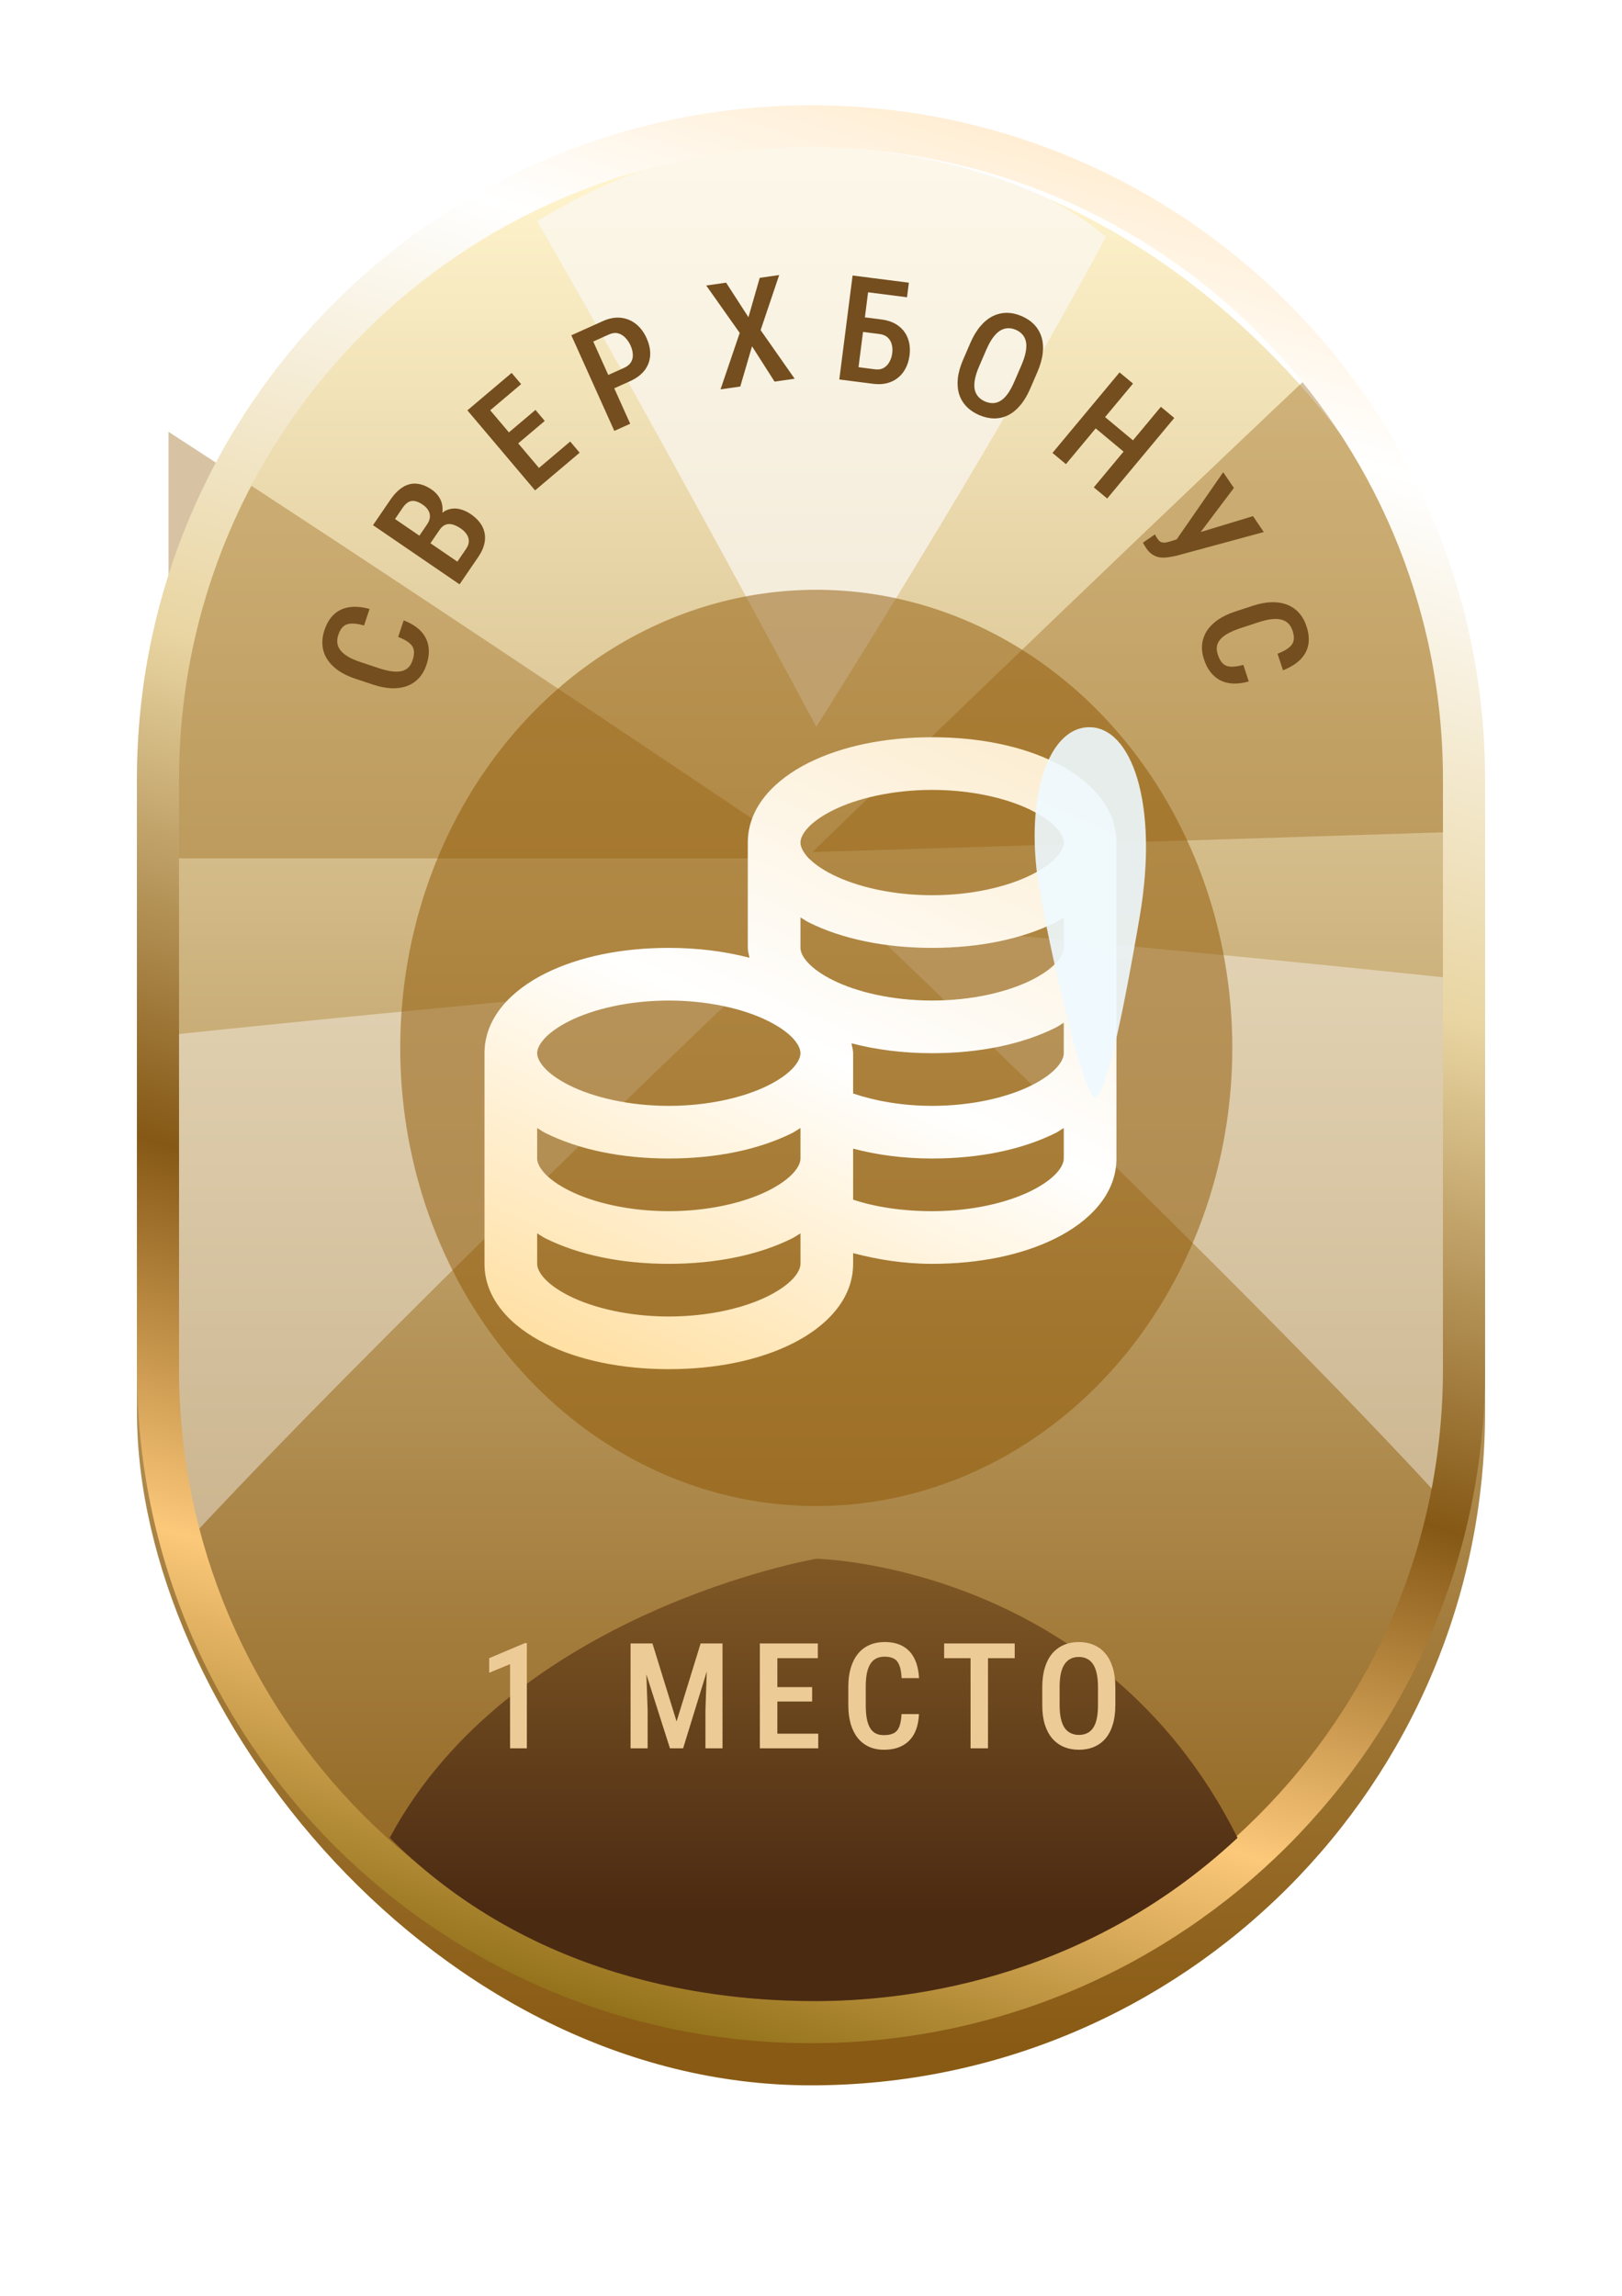 <svg width="154" height="218" viewBox="0 0 154 218" fill="none" xmlns="http://www.w3.org/2000/svg">
<g filter="url(#filter0_d_6897_102168)">
<rect x="13" y="10.001" width="128" height="184" rx="64" fill="url(#paint0_linear_6897_102168)"/>
</g>
<g filter="url(#filter1_f_6897_102168)">
<path d="M77.5 14C85 14 97.5 16 105 22.5C94 43 77.5 69 77.5 69C77.5 69 62 40 51 21C62.5 14 70 14 77.5 14Z" fill="#FBF8F4" fill-opacity="0.7"/>
</g>
<g filter="url(#filter2_f_6897_102168)">
<path d="M138.062 78.995C110.961 79.871 77.128 80.901 77.128 80.901C77.128 80.901 103.009 55.806 124.501 35.5C129.501 42 140.001 55 138.062 78.995Z" fill="#9B691D" fill-opacity="0.4"/>
</g>
<g filter="url(#filter3_f_6897_102168)">
<path d="M137 142.5C118.703 122.489 81.919 87.541 81.919 87.541C81.919 87.541 109.597 89.89 139 93C139 100.5 140.5 115 137 142.5Z" fill="white" fill-opacity="0.4"/>
</g>
<g filter="url(#filter4_f_6897_102168)">
<path d="M16.32 147.959C34.618 127.947 71.401 93 71.401 93C71.401 93 43.724 95.349 14.32 98.459C14.32 105.959 12.82 120.459 16.32 147.959Z" fill="white" fill-opacity="0.4"/>
</g>
<g filter="url(#filter5_f_6897_102168)">
<path d="M16 41C43 58.5 77 81.5 77 81.5C77 81.5 66.5 81.5 16 81.5C16 74 16 51 16 41Z" fill="#9B691D" fill-opacity="0.4"/>
</g>
<g filter="url(#filter6_d_6897_102168)">
<path fill-rule="evenodd" clip-rule="evenodd" d="M137 130V74C137 40.863 110.137 14 77 14C43.863 14 17 40.863 17 74V130C17 163.137 43.863 190 77 190C110.137 190 137 163.137 137 130ZM77 10C41.654 10 13 38.654 13 74V130C13 165.346 41.654 194 77 194C112.346 194 141 165.346 141 130V74C141 38.654 112.346 10 77 10Z" fill="url(#paint1_linear_6897_102168)"/>
</g>
<g filter="url(#filter7_f_6897_102168)">
<path d="M77.5 190C70 190 51.5 189 37 174.5C48.5 153 77.5 148 77.5 148C77.5 148 104.5 148.5 117.5 174.5C102.5 188.5 85 190 77.5 190Z" fill="url(#paint2_linear_6897_102168)"/>
</g>
<g filter="url(#filter8_d_6897_102168)">
<path d="M37.805 59.475L38.328 57.905C39.001 58.163 39.536 58.495 39.934 58.901C40.328 59.306 40.573 59.782 40.67 60.328C40.768 60.87 40.707 61.471 40.487 62.133C40.32 62.634 40.079 63.054 39.765 63.391C39.453 63.724 39.079 63.972 38.646 64.135C38.208 64.297 37.716 64.368 37.169 64.35C36.625 64.327 36.037 64.21 35.405 64L33.732 63.443C33.101 63.233 32.561 62.972 32.112 62.659C31.666 62.342 31.316 61.986 31.064 61.59C30.811 61.193 30.663 60.765 30.62 60.304C30.574 59.837 30.635 59.348 30.805 58.838C31.023 58.185 31.331 57.678 31.73 57.316C32.129 56.954 32.611 56.732 33.176 56.651C33.741 56.571 34.378 56.627 35.087 56.819L34.564 58.389C34.086 58.254 33.688 58.193 33.371 58.208C33.051 58.217 32.792 58.308 32.595 58.483C32.399 58.653 32.241 58.917 32.122 59.276C32.023 59.575 31.993 59.85 32.034 60.104C32.075 60.353 32.186 60.585 32.365 60.798C32.541 61.005 32.786 61.2 33.1 61.381C33.411 61.557 33.792 61.72 34.241 61.869L35.928 62.431C36.36 62.575 36.752 62.674 37.104 62.729C37.456 62.783 37.769 62.787 38.044 62.739C38.315 62.69 38.546 62.582 38.736 62.414C38.922 62.246 39.066 62.006 39.17 61.694C39.294 61.323 39.334 61.007 39.291 60.748C39.249 60.484 39.108 60.252 38.867 60.052C38.626 59.852 38.272 59.659 37.805 59.475Z" fill="#744E1E"/>
<path d="M41.735 49.311L40.589 50.987L39.536 50.275L40.55 48.791C40.707 48.561 40.796 48.335 40.816 48.111C40.837 47.888 40.788 47.675 40.672 47.474C40.558 47.27 40.379 47.084 40.134 46.916C39.863 46.731 39.617 46.618 39.397 46.578C39.172 46.535 38.965 46.567 38.776 46.675C38.589 46.779 38.41 46.955 38.24 47.203L37.504 48.281L44.569 53.111L43.632 54.483L35.415 48.865L37.089 46.416C37.352 46.033 37.631 45.721 37.927 45.482C38.222 45.236 38.531 45.07 38.856 44.983C39.181 44.895 39.521 44.894 39.878 44.977C40.234 45.055 40.603 45.225 40.987 45.487C41.322 45.716 41.581 45.998 41.766 46.334C41.947 46.667 42.031 47.037 42.019 47.443C42.005 47.842 41.874 48.26 41.625 48.697L41.735 49.311ZM45.402 51.892L43.983 53.969L43.269 52.554L44.257 51.109C44.424 50.865 44.509 50.627 44.512 50.397C44.514 50.167 44.449 49.948 44.314 49.741C44.18 49.533 43.987 49.343 43.735 49.171C43.472 48.991 43.219 48.868 42.977 48.802C42.735 48.736 42.51 48.742 42.302 48.821C42.094 48.899 41.905 49.062 41.735 49.311L40.79 50.693L39.748 49.965L40.956 48.198L41.572 48.156C41.85 47.766 42.167 47.511 42.525 47.392C42.879 47.269 43.243 47.25 43.616 47.334C43.989 47.418 44.343 47.575 44.678 47.803C45.201 48.161 45.575 48.56 45.798 49C46.018 49.437 46.096 49.901 46.03 50.392C45.964 50.877 45.755 51.377 45.402 51.892Z" fill="#744E1E"/>
<path d="M54.138 40.924L55.034 41.984L51.735 44.773L50.839 43.713L54.138 40.924ZM45.643 36.89L52.069 44.491L50.8 45.563L44.375 37.962L45.643 36.89ZM50.839 37.922L51.722 38.966L48.866 41.38L47.984 40.336L50.839 37.922ZM48.577 34.409L49.478 35.474L46.21 38.237L45.309 37.172L48.577 34.409Z" fill="#744E1E"/>
<path d="M59.811 35.198L57.897 36.059L57.328 34.793L59.242 33.933C59.553 33.793 59.775 33.613 59.907 33.394C60.042 33.173 60.101 32.927 60.084 32.655C60.071 32.381 59.998 32.096 59.865 31.801C59.738 31.519 59.572 31.273 59.369 31.065C59.169 30.855 58.94 30.716 58.679 30.648C58.419 30.58 58.131 30.617 57.815 30.759L56.325 31.429L59.834 39.235L58.326 39.913L54.244 30.836L57.243 29.487C57.842 29.218 58.409 29.113 58.945 29.172C59.481 29.231 59.959 29.428 60.38 29.763C60.799 30.095 61.135 30.541 61.387 31.102C61.65 31.688 61.764 32.242 61.728 32.762C61.693 33.283 61.514 33.753 61.193 34.172C60.87 34.587 60.409 34.929 59.811 35.198Z" fill="#744E1E"/>
<path d="M68.939 25.838L71.06 29.118L72.133 25.38L73.98 25.115L72.217 30.347L75.448 34.959L73.54 35.233L71.401 31.88L70.285 35.7L68.411 35.969L70.232 30.611L67.051 26.109L68.939 25.838Z" fill="#744E1E"/>
<path d="M86.292 25.842L86.116 27.225L82.413 26.752L81.328 35.241L79.687 35.031L80.949 25.159L86.292 25.842ZM81.641 29.072L83.689 29.334C84.326 29.415 84.857 29.612 85.281 29.923C85.706 30.235 86.008 30.632 86.19 31.114C86.377 31.598 86.431 32.145 86.353 32.755C86.295 33.207 86.172 33.611 85.984 33.969C85.8 34.327 85.558 34.626 85.256 34.868C84.958 35.11 84.612 35.282 84.218 35.383C83.824 35.484 83.387 35.504 82.908 35.443L79.687 35.031L80.949 25.159L82.597 25.369L81.511 33.866L83.084 34.067C83.409 34.108 83.684 34.063 83.907 33.931C84.136 33.795 84.317 33.604 84.449 33.359C84.587 33.11 84.675 32.834 84.713 32.532C84.752 32.229 84.735 31.948 84.662 31.691C84.595 31.43 84.466 31.213 84.277 31.042C84.092 30.867 83.838 30.759 83.512 30.717L81.464 30.455L81.641 29.072Z" fill="#744E1E"/>
<path d="M98.487 34.339L97.815 35.896C97.537 36.54 97.218 37.072 96.858 37.493C96.502 37.915 96.113 38.229 95.692 38.434C95.276 38.637 94.837 38.735 94.373 38.728C93.914 38.724 93.443 38.617 92.962 38.409C92.485 38.203 92.085 37.934 91.763 37.601C91.444 37.27 91.212 36.882 91.066 36.437C90.927 35.989 90.885 35.489 90.939 34.937C90.998 34.387 91.167 33.79 91.445 33.145L92.117 31.589C92.399 30.936 92.721 30.398 93.083 29.973C93.447 29.544 93.84 29.225 94.263 29.016C94.691 28.808 95.135 28.705 95.596 28.705C96.062 28.708 96.531 28.811 97.004 29.015C97.485 29.223 97.884 29.495 98.201 29.83C98.522 30.167 98.751 30.561 98.889 31.013C99.026 31.465 99.064 31.97 99.001 32.529C98.94 33.083 98.769 33.687 98.487 34.339ZM96.303 35.243L96.98 33.674C97.181 33.209 97.315 32.796 97.382 32.433C97.456 32.067 97.466 31.749 97.414 31.479C97.364 31.204 97.256 30.971 97.09 30.78C96.93 30.587 96.715 30.432 96.443 30.314C96.179 30.201 95.92 30.151 95.666 30.165C95.417 30.177 95.174 30.258 94.935 30.408C94.703 30.556 94.477 30.781 94.257 31.083C94.043 31.383 93.836 31.765 93.635 32.229L92.958 33.798C92.761 34.254 92.629 34.664 92.561 35.027C92.496 35.386 92.489 35.701 92.541 35.971C92.599 36.239 92.71 36.469 92.876 36.66C93.042 36.85 93.257 37.003 93.52 37.117C93.788 37.232 94.048 37.285 94.301 37.275C94.553 37.265 94.793 37.187 95.02 37.042C95.252 36.894 95.475 36.672 95.687 36.377C95.9 36.077 96.106 35.699 96.303 35.243Z" fill="#744E1E"/>
<path d="M107.842 41.037L106.949 42.108L103.73 39.426L104.622 38.355L107.842 41.037ZM107.573 35.421L101.203 43.069L99.926 42.005L106.296 34.358L107.573 35.421ZM111.491 38.685L105.121 46.333L103.85 45.274L110.22 37.626L111.491 38.685Z" fill="#744E1E"/>
<path d="M112.479 49.977L118.964 48.007L119.989 49.517L111.687 51.769C111.42 51.83 111.155 51.877 110.892 51.912C110.632 51.951 110.379 51.955 110.132 51.924C109.889 51.891 109.657 51.805 109.438 51.668C109.221 51.534 109.017 51.328 108.828 51.049C108.774 50.97 108.715 50.875 108.651 50.764C108.59 50.657 108.544 50.578 108.515 50.526L109.654 49.745C109.676 49.786 109.715 49.856 109.771 49.955C109.834 50.056 109.878 50.125 109.904 50.163C110.021 50.336 110.147 50.444 110.28 50.486C110.419 50.529 110.569 50.535 110.729 50.503C110.889 50.471 111.059 50.425 111.238 50.364L112.479 49.977ZM117.149 45.331L113.69 49.924L112.414 51.343L111.653 50.306L116.136 43.837L117.149 45.331Z" fill="#744E1E"/>
<path d="M118.047 62.131L118.564 63.703C117.87 63.897 117.242 63.95 116.68 63.861C116.123 63.771 115.642 63.535 115.239 63.155C114.837 62.778 114.527 62.259 114.309 61.596C114.144 61.094 114.087 60.614 114.138 60.156C114.191 59.702 114.342 59.281 114.593 58.891C114.848 58.5 115.201 58.149 115.65 57.839C116.101 57.532 116.643 57.275 117.275 57.067L118.95 56.516C119.582 56.309 120.172 56.196 120.718 56.18C121.265 56.168 121.759 56.245 122.198 56.413C122.636 56.581 123.011 56.837 123.321 57.181C123.636 57.528 123.878 57.957 124.046 58.468C124.261 59.122 124.316 59.713 124.212 60.241C124.107 60.77 123.852 61.235 123.447 61.637C123.042 62.039 122.497 62.373 121.813 62.642L121.296 61.07C121.761 60.893 122.116 60.705 122.362 60.504C122.614 60.306 122.767 60.078 122.821 59.82C122.877 59.567 122.846 59.261 122.728 58.901C122.629 58.603 122.489 58.364 122.305 58.184C122.122 58.009 121.896 57.889 121.625 57.825C121.36 57.763 121.048 57.753 120.687 57.795C120.333 57.839 119.93 57.936 119.48 58.084L117.791 58.639C117.358 58.781 116.985 58.935 116.67 59.101C116.355 59.267 116.101 59.451 115.909 59.653C115.72 59.854 115.6 60.079 115.547 60.326C115.498 60.572 115.525 60.852 115.628 61.163C115.75 61.535 115.906 61.813 116.096 61.995C116.286 62.182 116.538 62.284 116.851 62.301C117.164 62.318 117.562 62.261 118.047 62.131Z" fill="#744E1E"/>
</g>
<g filter="url(#filter9_f_6897_102168)">
<ellipse cx="77.5" cy="99.5" rx="39.5" ry="43.5" fill="#8E5703" fill-opacity="0.5"/>
</g>
<g filter="url(#filter10_d_6897_102168)">
<path d="M89.5 68C85.018 68 80.955 68.84 77.781 70.422C74.607 72.004 72 74.582 72 78V88C72 88.322 72.107 88.635 72.156 88.938C69.832 88.332 67.254 88 64.5 88C60.018 88 55.955 88.84 52.781 90.422C49.607 92.004 47 94.582 47 98V118C47 121.418 49.607 123.996 52.781 125.578C55.955 127.16 60.018 128 64.5 128C68.982 128 73.045 127.16 76.219 125.578C79.393 123.996 82 121.418 82 118V116.984C84.295 117.59 86.805 118 89.5 118C93.982 118 98.045 117.16 101.219 115.578C104.393 113.996 107 111.418 107 108V78C107 74.582 104.393 72.004 101.219 70.422C98.045 68.84 93.982 68 89.5 68ZM89.5 73C93.309 73 96.697 73.82 98.953 74.953C101.209 76.086 102 77.277 102 78C102 78.723 101.209 79.914 98.953 81.047C96.697 82.18 93.309 83 89.5 83C85.691 83 82.303 82.18 80.047 81.047C77.791 79.914 77 78.723 77 78C77 77.277 77.791 76.086 80.047 74.953C82.303 73.82 85.691 73 89.5 73ZM77 85.109C77.264 85.256 77.508 85.441 77.781 85.578C80.955 87.16 85.018 88 89.5 88C93.982 88 98.045 87.16 101.219 85.578C101.492 85.441 101.736 85.256 102 85.109V88C102 88.723 101.209 89.914 98.953 91.047C96.697 92.18 93.309 93 89.5 93C85.691 93 82.303 92.18 80.047 91.047C77.791 89.914 77 88.723 77 88V85.109ZM64.5 93C68.309 93 71.697 93.82 73.953 94.953C76.209 96.086 77 97.277 77 98C77 98.723 76.209 99.914 73.953 101.047C71.697 102.18 68.309 103 64.5 103C60.691 103 57.303 102.18 55.047 101.047C52.791 99.914 52 98.723 52 98C52 97.277 52.791 96.086 55.047 94.953C57.303 93.82 60.691 93 64.5 93ZM102 95.109V98C102 98.723 101.209 99.914 98.953 101.047C96.697 102.18 93.309 103 89.5 103C86.658 103 84.09 102.531 82 101.828V98C82 97.678 81.893 97.365 81.844 97.062C84.168 97.668 86.746 98 89.5 98C93.982 98 98.045 97.16 101.219 95.578C101.492 95.441 101.736 95.256 102 95.109ZM52 105.109C52.264 105.256 52.508 105.441 52.781 105.578C55.955 107.16 60.018 108 64.5 108C68.982 108 73.045 107.16 76.219 105.578C76.492 105.441 76.736 105.256 77 105.109V108C77 108.723 76.209 109.914 73.953 111.047C71.697 112.18 68.309 113 64.5 113C60.691 113 57.303 112.18 55.047 111.047C52.791 109.914 52 108.723 52 108V105.109ZM102 105.109V108C102 108.723 101.209 109.914 98.953 111.047C96.697 112.18 93.309 113 89.5 113C86.658 113 84.09 112.6 82 111.906V107.062C84.295 107.668 86.795 108 89.5 108C93.982 108 98.045 107.16 101.219 105.578C101.492 105.441 101.736 105.256 102 105.109ZM52 115.109C52.264 115.256 52.508 115.441 52.781 115.578C55.955 117.16 60.018 118 64.5 118C68.982 118 73.045 117.16 76.219 115.578C76.492 115.441 76.736 115.256 77 115.109V118C77 118.723 76.209 119.914 73.953 121.047C71.697 122.18 68.309 123 64.5 123C60.691 123 57.303 122.18 55.047 121.047C52.791 119.914 52 118.723 52 118V115.109Z" fill="url(#paint3_linear_6897_102168)"/>
</g>
<path d="M50.022 156.013V166H48.429V158.009L46.446 158.829V157.441L49.83 156.013H50.022ZM60.436 156.047H61.947L64.237 163.45L66.52 156.047H67.922L64.859 166H63.608L60.436 156.047ZM59.869 156.047H61.263L61.489 162.384V166H59.869V156.047ZM67.197 156.047H68.598V166H66.978V162.384L67.197 156.047ZM77.689 164.612V166H73.368V164.612H77.689ZM73.806 156.047V166H72.144V156.047H73.806ZM77.107 160.189V161.557H73.368V160.189H77.107ZM77.647 156.047V157.441H73.368V156.047H77.647ZM85.596 162.753H87.25C87.218 163.473 87.073 164.086 86.813 164.592C86.553 165.093 86.179 165.476 85.692 165.74C85.209 166.005 84.618 166.137 83.921 166.137C83.393 166.137 82.919 166.041 82.499 165.85C82.085 165.658 81.731 165.382 81.44 165.022C81.148 164.658 80.925 164.214 80.77 163.689C80.62 163.165 80.544 162.571 80.544 161.905V160.142C80.544 159.476 80.622 158.882 80.777 158.357C80.936 157.833 81.164 157.389 81.46 157.024C81.757 156.66 82.117 156.384 82.54 156.197C82.969 156.006 83.452 155.91 83.99 155.91C84.678 155.91 85.257 156.042 85.726 156.307C86.195 156.571 86.558 156.958 86.813 157.469C87.068 157.979 87.216 158.601 87.257 159.335H85.603C85.58 158.838 85.512 158.442 85.398 158.146C85.288 157.845 85.12 157.628 84.892 157.496C84.669 157.364 84.368 157.298 83.99 157.298C83.675 157.298 83.404 157.357 83.176 157.476C82.953 157.594 82.768 157.772 82.622 158.009C82.481 158.241 82.374 158.535 82.301 158.891C82.233 159.242 82.199 159.654 82.199 160.128V161.905C82.199 162.361 82.228 162.764 82.287 163.115C82.347 163.466 82.442 163.765 82.575 164.011C82.707 164.252 82.882 164.437 83.101 164.564C83.32 164.688 83.593 164.749 83.921 164.749C84.313 164.749 84.625 164.688 84.858 164.564C85.095 164.441 85.27 164.234 85.384 163.942C85.498 163.651 85.569 163.254 85.596 162.753ZM93.804 156.047V166H92.15V156.047H93.804ZM96.341 156.047V157.441H89.641V156.047H96.341ZM105.895 160.21V161.905C105.895 162.607 105.813 163.222 105.649 163.751C105.49 164.28 105.257 164.722 104.952 165.077C104.651 165.428 104.287 165.692 103.858 165.87C103.435 166.048 102.961 166.137 102.436 166.137C101.917 166.137 101.443 166.048 101.015 165.87C100.591 165.692 100.224 165.428 99.914 165.077C99.609 164.722 99.372 164.28 99.203 163.751C99.039 163.222 98.957 162.607 98.957 161.905V160.21C98.957 159.499 99.039 158.877 99.203 158.344C99.367 157.806 99.602 157.357 99.907 156.997C100.217 156.637 100.584 156.366 101.008 156.184C101.436 156.001 101.908 155.91 102.423 155.91C102.947 155.91 103.421 156.001 103.845 156.184C104.273 156.366 104.64 156.637 104.945 156.997C105.251 157.357 105.485 157.806 105.649 158.344C105.813 158.877 105.895 159.499 105.895 160.21ZM104.248 161.905V160.196C104.248 159.69 104.207 159.257 104.125 158.897C104.047 158.533 103.931 158.237 103.776 158.009C103.621 157.776 103.43 157.605 103.202 157.496C102.979 157.382 102.719 157.325 102.423 157.325C102.136 157.325 101.878 157.382 101.65 157.496C101.427 157.605 101.236 157.776 101.076 158.009C100.921 158.237 100.803 158.533 100.721 158.897C100.643 159.257 100.604 159.69 100.604 160.196V161.905C100.604 162.402 100.645 162.83 100.728 163.19C100.81 163.546 100.928 163.838 101.083 164.065C101.242 164.289 101.436 164.455 101.664 164.564C101.892 164.674 102.149 164.729 102.436 164.729C102.728 164.729 102.988 164.674 103.216 164.564C103.444 164.455 103.633 164.289 103.783 164.065C103.938 163.838 104.054 163.546 104.132 163.19C104.209 162.83 104.248 162.402 104.248 161.905Z" fill="#EDCB97"/>
<g filter="url(#filter11_f_6897_102168)">
<path d="M108.208 87.042C106.36 97.852 104.886 104.165 103.96 104.189C103.035 104.213 100.288 93.187 98.742 84.766C97.196 76.345 99.297 69.154 103.347 69.049C107.396 68.944 110.056 76.233 108.208 87.042Z" fill="#EEFAFF" fill-opacity="0.9"/>
</g>
<defs>
<filter id="filter0_d_6897_102168" x="9" y="10.001" width="136" height="192" filterUnits="userSpaceOnUse" color-interpolation-filters="sRGB">
<feFlood flood-opacity="0" result="BackgroundImageFix"/>
<feColorMatrix in="SourceAlpha" type="matrix" values="0 0 0 0 0 0 0 0 0 0 0 0 0 0 0 0 0 0 127 0" result="hardAlpha"/>
<feOffset dy="4"/>
<feGaussianBlur stdDeviation="2"/>
<feComposite in2="hardAlpha" operator="out"/>
<feColorMatrix type="matrix" values="0 0 0 0 0 0 0 0 0 0 0 0 0 0 0 0 0 0 0.25 0"/>
<feBlend mode="normal" in2="BackgroundImageFix" result="effect1_dropShadow_6897_102168"/>
<feBlend mode="normal" in="SourceGraphic" in2="effect1_dropShadow_6897_102168" result="shape"/>
</filter>
<filter id="filter1_f_6897_102168" x="37" y="-0" width="82" height="83" filterUnits="userSpaceOnUse" color-interpolation-filters="sRGB">
<feFlood flood-opacity="0" result="BackgroundImageFix"/>
<feBlend mode="normal" in="SourceGraphic" in2="BackgroundImageFix" result="shape"/>
<feGaussianBlur stdDeviation="7" result="effect1_foregroundBlur_6897_102168"/>
</filter>
<filter id="filter2_f_6897_102168" x="63.128" y="21.5" width="89.169" height="73.401" filterUnits="userSpaceOnUse" color-interpolation-filters="sRGB">
<feFlood flood-opacity="0" result="BackgroundImageFix"/>
<feBlend mode="normal" in="SourceGraphic" in2="BackgroundImageFix" result="shape"/>
<feGaussianBlur stdDeviation="7" result="effect1_foregroundBlur_6897_102168"/>
</filter>
<filter id="filter3_f_6897_102168" x="67.919" y="73.541" width="85.401" height="82.959" filterUnits="userSpaceOnUse" color-interpolation-filters="sRGB">
<feFlood flood-opacity="0" result="BackgroundImageFix"/>
<feBlend mode="normal" in="SourceGraphic" in2="BackgroundImageFix" result="shape"/>
<feGaussianBlur stdDeviation="7" result="effect1_foregroundBlur_6897_102168"/>
</filter>
<filter id="filter4_f_6897_102168" x="0" y="79" width="85.401" height="82.959" filterUnits="userSpaceOnUse" color-interpolation-filters="sRGB">
<feFlood flood-opacity="0" result="BackgroundImageFix"/>
<feBlend mode="normal" in="SourceGraphic" in2="BackgroundImageFix" result="shape"/>
<feGaussianBlur stdDeviation="7" result="effect1_foregroundBlur_6897_102168"/>
</filter>
<filter id="filter5_f_6897_102168" x="2" y="27" width="89" height="68.5" filterUnits="userSpaceOnUse" color-interpolation-filters="sRGB">
<feFlood flood-opacity="0" result="BackgroundImageFix"/>
<feBlend mode="normal" in="SourceGraphic" in2="BackgroundImageFix" result="shape"/>
<feGaussianBlur stdDeviation="7" result="effect1_foregroundBlur_6897_102168"/>
</filter>
<filter id="filter6_d_6897_102168" x="10" y="7" width="134" height="190" filterUnits="userSpaceOnUse" color-interpolation-filters="sRGB">
<feFlood flood-opacity="0" result="BackgroundImageFix"/>
<feColorMatrix in="SourceAlpha" type="matrix" values="0 0 0 0 0 0 0 0 0 0 0 0 0 0 0 0 0 0 127 0" result="hardAlpha"/>
<feOffset/>
<feGaussianBlur stdDeviation="1.5"/>
<feComposite in2="hardAlpha" operator="out"/>
<feColorMatrix type="matrix" values="0 0 0 0 0.404 0 0 0 0 0.172 0 0 0 0 0.003 0 0 0 0.74 0"/>
<feBlend mode="normal" in2="BackgroundImageFix" result="effect1_dropShadow_6897_102168"/>
<feBlend mode="normal" in="SourceGraphic" in2="effect1_dropShadow_6897_102168" result="shape"/>
</filter>
<filter id="filter7_f_6897_102168" x="9" y="120" width="136.5" height="98" filterUnits="userSpaceOnUse" color-interpolation-filters="sRGB">
<feFlood flood-opacity="0" result="BackgroundImageFix"/>
<feBlend mode="normal" in="SourceGraphic" in2="BackgroundImageFix" result="shape"/>
<feGaussianBlur stdDeviation="14" result="effect1_foregroundBlur_6897_102168"/>
</filter>
<filter id="filter8_d_6897_102168" x="29.717" y="25.107" width="95.349" height="41.23" filterUnits="userSpaceOnUse" color-interpolation-filters="sRGB">
<feFlood flood-opacity="0" result="BackgroundImageFix"/>
<feColorMatrix in="SourceAlpha" type="matrix" values="0 0 0 0 0 0 0 0 0 0 0 0 0 0 0 0 0 0 127 0" result="hardAlpha"/>
<feOffset dy="1"/>
<feComposite in2="hardAlpha" operator="out"/>
<feColorMatrix type="matrix" values="0 0 0 0 1 0 0 0 0 1 0 0 0 0 1 0 0 0 0.25 0"/>
<feBlend mode="normal" in2="BackgroundImageFix" result="effect1_dropShadow_6897_102168"/>
<feBlend mode="normal" in="SourceGraphic" in2="effect1_dropShadow_6897_102168" result="shape"/>
</filter>
<filter id="filter9_f_6897_102168" x="14" y="32" width="127" height="135" filterUnits="userSpaceOnUse" color-interpolation-filters="sRGB">
<feFlood flood-opacity="0" result="BackgroundImageFix"/>
<feBlend mode="normal" in="SourceGraphic" in2="BackgroundImageFix" result="shape"/>
<feGaussianBlur stdDeviation="12" result="effect1_foregroundBlur_6897_102168"/>
</filter>
<filter id="filter10_d_6897_102168" x="44" y="68" width="64" height="64" filterUnits="userSpaceOnUse" color-interpolation-filters="sRGB">
<feFlood flood-opacity="0" result="BackgroundImageFix"/>
<feColorMatrix in="SourceAlpha" type="matrix" values="0 0 0 0 0 0 0 0 0 0 0 0 0 0 0 0 0 0 127 0" result="hardAlpha"/>
<feOffset dx="-1" dy="2"/>
<feGaussianBlur stdDeviation="1"/>
<feComposite in2="hardAlpha" operator="out"/>
<feColorMatrix type="matrix" values="0 0 0 0 0.287 0 0 0 0 0.153 0 0 0 0 0.086 0 0 0 0.49 0"/>
<feBlend mode="normal" in2="BackgroundImageFix" result="effect1_dropShadow_6897_102168"/>
<feBlend mode="normal" in="SourceGraphic" in2="effect1_dropShadow_6897_102168" result="shape"/>
</filter>
<filter id="filter11_f_6897_102168" x="90.233" y="61.048" width="26.573" height="51.141" filterUnits="userSpaceOnUse" color-interpolation-filters="sRGB">
<feFlood flood-opacity="0" result="BackgroundImageFix"/>
<feBlend mode="normal" in="SourceGraphic" in2="BackgroundImageFix" result="shape"/>
<feGaussianBlur stdDeviation="4" result="effect1_foregroundBlur_6897_102168"/>
</filter>
<linearGradient id="paint0_linear_6897_102168" x1="77" y1="12.5" x2="77" y2="190.5" gradientUnits="userSpaceOnUse">
<stop stop-color="#FFF4CD"/>
<stop offset="1" stop-color="#895A13"/>
</linearGradient>
<linearGradient id="paint1_linear_6897_102168" x1="111" y1="-1" x2="53" y2="191.5" gradientUnits="userSpaceOnUse">
<stop stop-color="#FFDFAE"/>
<stop offset="0.188" stop-color="white"/>
<stop offset="0.427" stop-color="#E9D5A2"/>
<stop offset="0.659" stop-color="#855815"/>
<stop offset="0.833" stop-color="#FCC87A"/>
<stop offset="1" stop-color="#8D6C15"/>
</linearGradient>
<linearGradient id="paint2_linear_6897_102168" x1="77" y1="133" x2="77" y2="181.5" gradientUnits="userSpaceOnUse">
<stop stop-color="#986E2E"/>
<stop offset="1" stop-color="#4B2A12"/>
</linearGradient>
<linearGradient id="paint3_linear_6897_102168" x1="94" y1="66" x2="64.5" y2="131" gradientUnits="userSpaceOnUse">
<stop stop-color="#FCEDD1"/>
<stop offset="0.496" stop-color="white"/>
<stop offset="1" stop-color="#FFE0A4"/>
</linearGradient>
</defs>
</svg>
